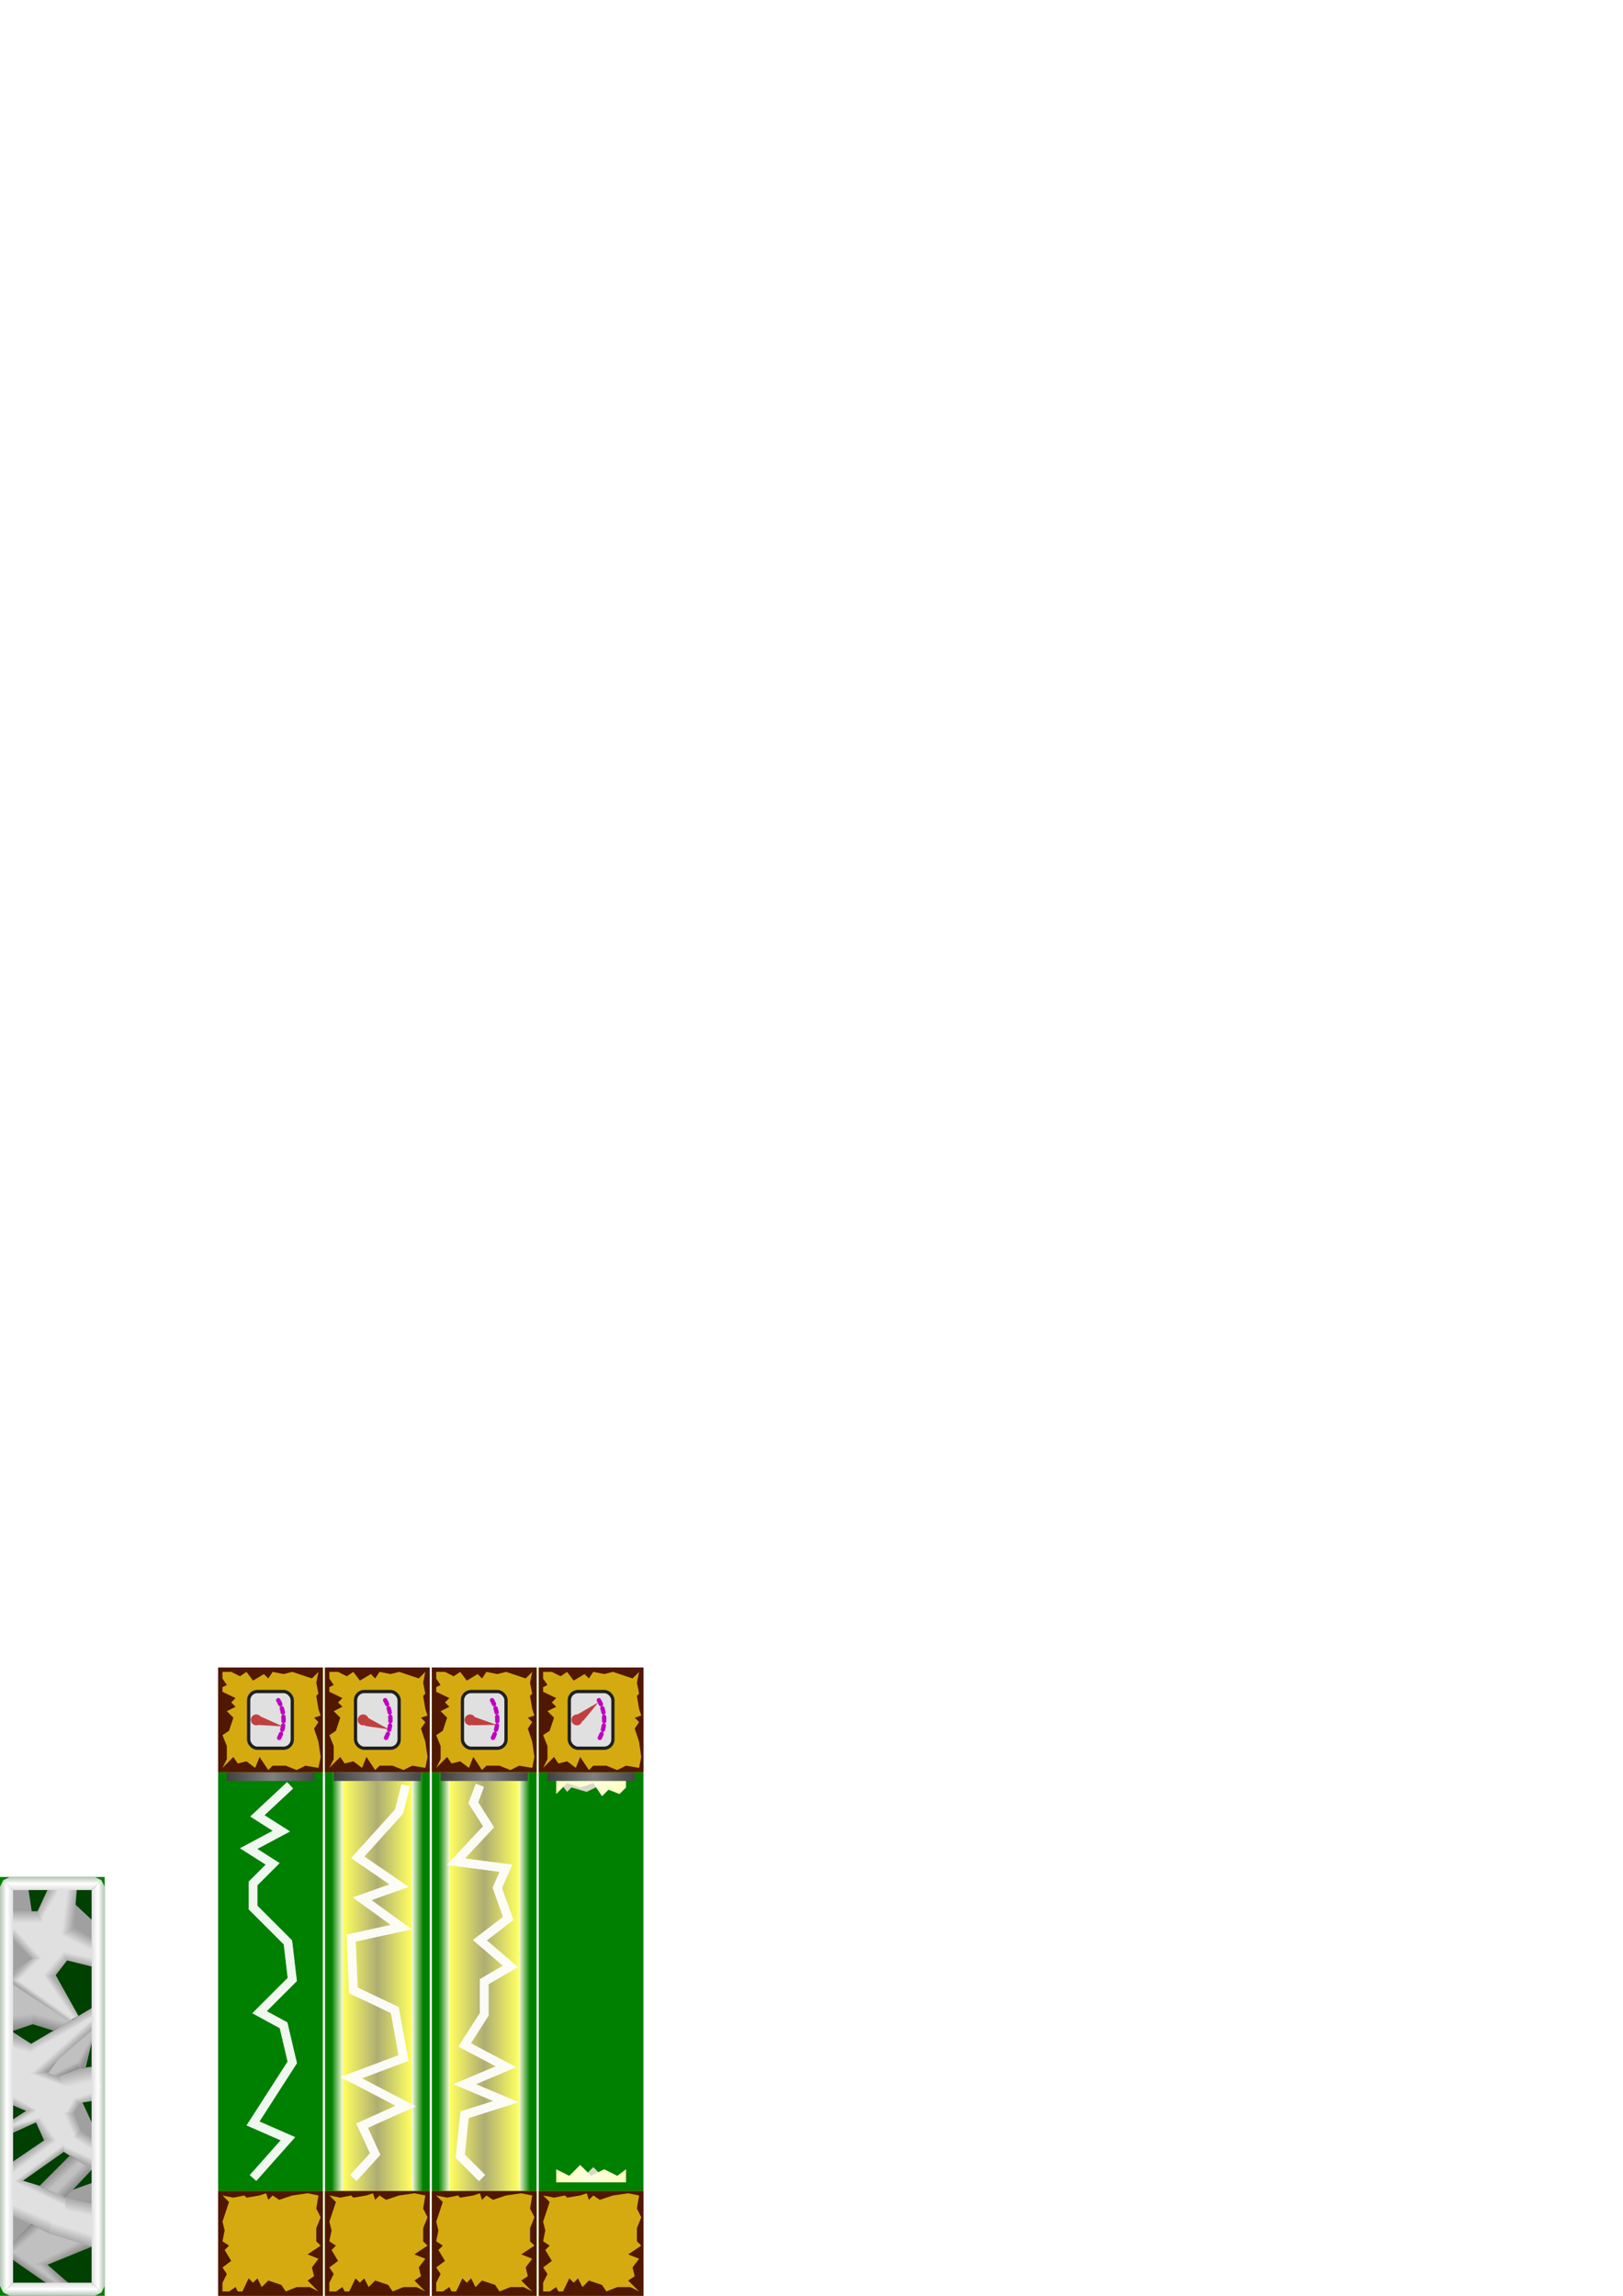 <?xml version="1.0" encoding="UTF-8" standalone="no"?>
<!-- Created with Inkscape (http://www.inkscape.org/) -->

<svg
   xmlns:dc="http://purl.org/dc/elements/1.1/"
   xmlns:cc="http://creativecommons.org/ns#"
   xmlns:rdf="http://www.w3.org/1999/02/22-rdf-syntax-ns#"
   xmlns:svg="http://www.w3.org/2000/svg"
   xmlns="http://www.w3.org/2000/svg"
   xmlns:xlink="http://www.w3.org/1999/xlink"
   xmlns:sodipodi="http://sodipodi.sourceforge.net/DTD/sodipodi-0.dtd"
   xmlns:inkscape="http://www.inkscape.org/namespaces/inkscape"
   width="210mm"
   height="297mm"
   viewBox="0 0 744.094 1052.362"
   id="svg2"
   version="1.1"
   inkscape:version="0.92.3 (unknown)"
   sodipodi:docname="Gate.svg"
   inkscape:export-filename="/home/andre/Dropbox/Programacao/C++/Pikmin_fangame_engine/Game_data/Graphics/Electric_gate.png"
   inkscape:export-xdpi="90"
   inkscape:export-ydpi="90">
  <title
     id="title1000">Gate spritesheets</title>
  <defs
     id="defs4">
    <linearGradient
       inkscape:collect="always"
       id="broken-lamp-9">
      <stop
         style="stop-color:#ffffc0;stop-opacity:1"
         offset="0"
         id="stop4795" />
      <stop
         style="stop-color:#ffffe0;stop-opacity:1"
         offset="1"
         id="stop4797" />
    </linearGradient>
    <linearGradient
       id="border"
       inkscape:collect="always">
      <stop
         id="stop4231"
         offset="0"
         style="stop-color:#d0d0d0;stop-opacity:0.878" />
      <stop
         style="stop-color:#ffffff;stop-opacity:1"
         offset="0.5"
         id="stop4233" />
      <stop
         id="stop4235"
         offset="1"
         style="stop-color:#e0e0e0;stop-opacity:1" />
    </linearGradient>
    <linearGradient
       inkscape:collect="always"
       id="round-shade">
      <stop
         style="stop-color:#000000;stop-opacity:0.251"
         offset="0"
         id="stop4175" />
      <stop
         style="stop-color:#000000;stop-opacity:0"
         offset="1"
         id="stop4177" />
    </linearGradient>
    <linearGradient
       inkscape:collect="always"
       xlink:href="#border"
       id="linearGradient4157"
       x1="70.124"
       y1="978.385"
       x2="70.124"
       y2="985.885"
       gradientUnits="userSpaceOnUse"
       gradientTransform="matrix(0,2.4,-0.8,0,830.709,761.665)" />
    <linearGradient
       inkscape:collect="always"
       xlink:href="#border"
       id="linearGradient4157-9"
       x1="56.124"
       y1="978.385"
       x2="56.124"
       y2="985.885"
       gradientUnits="userSpaceOnUse"
       gradientTransform="matrix(-2.4,0,0,-0.8,146.697,1835.072)" />
    <linearGradient
       inkscape:collect="always"
       xlink:href="#border"
       id="linearGradient4157-1"
       x1="71.124"
       y1="978.385"
       x2="71.124"
       y2="985.885"
       gradientUnits="userSpaceOnUse"
       gradientTransform="matrix(0,-2.4,0.8,0,-782.709,1151.059)" />
    <linearGradient
       inkscape:collect="always"
       xlink:href="#border"
       id="linearGradient4157-9-7"
       x1="51.124"
       y1="978.385"
       x2="51.124"
       y2="985.885"
       gradientUnits="userSpaceOnUse"
       gradientTransform="matrix(2.4,0,0,0.8,-98.697,77.653)" />
    <linearGradient
       inkscape:collect="always"
       xlink:href="#round-shade"
       id="linearGradient4179"
       x1="48.656"
       y1="974.331"
       x2="48.279"
       y2="977.393"
       gradientUnits="userSpaceOnUse"
       gradientTransform="matrix(0,1.5,-1.5,0,1496.043,800.362)" />
    <linearGradient
       inkscape:collect="always"
       xlink:href="#round-shade"
       id="linearGradient4189"
       x1="57.5"
       y1="971.862"
       x2="60.5"
       y2="973.362"
       gradientUnits="userSpaceOnUse"
       gradientTransform="matrix(0,1.5,-1.5,0,1496.043,800.362)" />
    <linearGradient
       inkscape:collect="always"
       xlink:href="#round-shade"
       id="linearGradient4199"
       x1="66.155"
       y1="974.274"
       x2="63.719"
       y2="973.723"
       gradientUnits="userSpaceOnUse"
       gradientTransform="matrix(0,1.5,-1.5,0,1496.043,800.362)" />
    <linearGradient
       inkscape:collect="always"
       xlink:href="#round-shade"
       id="linearGradient4217"
       x1="68"
       y1="978.862"
       x2="66.242"
       y2="980.939"
       gradientUnits="userSpaceOnUse"
       gradientTransform="matrix(0,1.5,-1.5,0,1496.043,800.362)" />
    <linearGradient
       inkscape:collect="always"
       xlink:href="#round-shade"
       id="linearGradient4227"
       x1="77"
       y1="976.362"
       x2="78.377"
       y2="978.319"
       gradientUnits="userSpaceOnUse"
       gradientTransform="matrix(0,1.5,-1.5,0,1496.043,800.362)" />
    <linearGradient
       inkscape:collect="always"
       xlink:href="#round-shade"
       id="linearGradient4245"
       x1="47"
       y1="984.362"
       x2="48.5"
       y2="981.862"
       gradientUnits="userSpaceOnUse"
       gradientTransform="matrix(0,1.5,-1.5,0,1496.043,800.362)" />
    <linearGradient
       inkscape:collect="always"
       xlink:href="#round-shade"
       id="linearGradient4255"
       x1="50.5"
       y1="989.362"
       x2="54"
       y2="989.362"
       gradientUnits="userSpaceOnUse"
       gradientTransform="matrix(0,1.5,-1.5,0,1496.043,800.362)" />
    <linearGradient
       inkscape:collect="always"
       xlink:href="#round-shade"
       id="linearGradient4266"
       x1="61.5"
       y1="990.862"
       x2="59.895"
       y2="989.093"
       gradientUnits="userSpaceOnUse"
       gradientTransform="matrix(0,1.5,-1.5,0,1496.043,800.362)" />
    <linearGradient
       inkscape:collect="always"
       xlink:href="#round-shade"
       id="linearGradient4276"
       x1="67"
       y1="990.362"
       x2="68.677"
       y2="988.693"
       gradientUnits="userSpaceOnUse"
       gradientTransform="matrix(0,1.5,-1.5,0,1496.043,800.362)" />
    <linearGradient
       inkscape:collect="always"
       xlink:href="#round-shade"
       id="linearGradient4286"
       x1="79"
       y1="983.862"
       x2="77.789"
       y2="983.004"
       gradientUnits="userSpaceOnUse"
       gradientTransform="matrix(0,1.5,-1.5,0,1496.043,800.362)" />
    <linearGradient
       inkscape:collect="always"
       xlink:href="#round-shade"
       id="linearGradient4296"
       x1="92.5"
       y1="975.862"
       x2="90.751"
       y2="977.434"
       gradientUnits="userSpaceOnUse"
       gradientTransform="matrix(0,1.5,-1.5,0,1496.043,800.362)" />
    <linearGradient
       inkscape:collect="always"
       xlink:href="#round-shade"
       id="linearGradient4308"
       x1="99"
       y1="974.362"
       x2="103.442"
       y2="973.413"
       gradientUnits="userSpaceOnUse"
       gradientTransform="matrix(0,1.5,-1.5,0,1496.043,800.362)" />
    <linearGradient
       inkscape:collect="always"
       xlink:href="#round-shade"
       id="linearGradient4316"
       x1="100.5"
       y1="981.362"
       x2="102.38"
       y2="982.06"
       gradientUnits="userSpaceOnUse"
       gradientTransform="matrix(0,1.5,-1.5,0,1496.043,800.362)" />
    <linearGradient
       inkscape:collect="always"
       xlink:href="#round-shade"
       id="linearGradient4334"
       x1="84.5"
       y1="977.362"
       x2="86.935"
       y2="976.005"
       gradientUnits="userSpaceOnUse"
       gradientTransform="matrix(0,1.5,-1.5,0,1496.043,800.362)" />
    <linearGradient
       inkscape:collect="always"
       xlink:href="#round-shade"
       id="linearGradient4344"
       x1="89.5"
       y1="990.362"
       x2="92.878"
       y2="991.28"
       gradientUnits="userSpaceOnUse"
       gradientTransform="matrix(0,1.5,-1.5,0,1496.043,800.362)" />
    <linearGradient
       inkscape:collect="always"
       xlink:href="#round-shade"
       id="linearGradient4354"
       x1="110.5"
       y1="991.362"
       x2="108.641"
       y2="990.376"
       gradientUnits="userSpaceOnUse"
       gradientTransform="matrix(0,1.5,-1.5,0,1496.043,800.362)" />
    <linearGradient
       inkscape:collect="always"
       xlink:href="#round-shade"
       id="linearGradient4364"
       x1="112.5"
       y1="990.862"
       x2="113.936"
       y2="989.951"
       gradientUnits="userSpaceOnUse"
       gradientTransform="matrix(0,1.5,-1.5,0,1496.043,800.362)" />
    <linearGradient
       inkscape:collect="always"
       xlink:href="#round-shade"
       id="linearGradient4374"
       x1="116"
       y1="988.862"
       x2="114.665"
       y2="989.255"
       gradientUnits="userSpaceOnUse"
       gradientTransform="matrix(0,1.5,-1.5,0,1496.043,800.362)" />
    <linearGradient
       inkscape:collect="always"
       xlink:href="#round-shade"
       id="linearGradient4384"
       x1="118"
       y1="984.862"
       x2="116.603"
       y2="982.834"
       gradientUnits="userSpaceOnUse"
       gradientTransform="matrix(0,1.5,-1.5,0,1496.043,800.362)" />
    <linearGradient
       inkscape:collect="always"
       xlink:href="#round-shade"
       id="linearGradient4394"
       x1="124"
       y1="988.862"
       x2="126.078"
       y2="987.342"
       gradientUnits="userSpaceOnUse"
       gradientTransform="matrix(0,1.5,-1.5,0,1496.043,800.362)" />
    <linearGradient
       inkscape:collect="always"
       xlink:href="#round-shade"
       id="linearGradient4404"
       x1="109"
       y1="971.362"
       x2="106.843"
       y2="972.101"
       gradientUnits="userSpaceOnUse"
       gradientTransform="matrix(0,1.5,-1.5,0,1496.043,800.362)" />
    <linearGradient
       inkscape:collect="always"
       xlink:href="#round-shade"
       id="linearGradient4414"
       x1="110.5"
       y1="973.862"
       x2="109.422"
       y2="975.739"
       gradientUnits="userSpaceOnUse"
       gradientTransform="matrix(0,1.5,-1.5,0,1496.043,800.362)" />
    <linearGradient
       inkscape:collect="always"
       xlink:href="#round-shade"
       id="linearGradient4424"
       x1="114.5"
       y1="973.862"
       x2="115.64"
       y2="976.38"
       gradientUnits="userSpaceOnUse"
       gradientTransform="matrix(0,1.5,-1.5,0,1496.043,800.362)" />
    <linearGradient
       inkscape:collect="always"
       xlink:href="#round-shade"
       id="linearGradient4434"
       x1="119"
       y1="970.862"
       x2="121.5"
       y2="972.362"
       gradientUnits="userSpaceOnUse"
       gradientTransform="matrix(0,1.5,-1.5,0,1496.043,800.362)" />
    <linearGradient
       inkscape:collect="always"
       xlink:href="#round-shade"
       id="linearGradient4444"
       x1="126.5"
       y1="973.862"
       x2="124.294"
       y2="972.862"
       gradientUnits="userSpaceOnUse"
       gradientTransform="matrix(0,1.5,-1.5,0,1496.043,800.362)" />
    <linearGradient
       inkscape:collect="always"
       xlink:href="#round-shade"
       id="linearGradient4454"
       x1="128.5"
       y1="984.362"
       x2="127.219"
       y2="985.318"
       gradientUnits="userSpaceOnUse"
       gradientTransform="matrix(0,1.5,-1.5,0,1496.043,800.362)" />
    <linearGradient
       inkscape:collect="always"
       xlink:href="#round-shade"
       id="linearGradient4464"
       x1="135.5"
       y1="982.362"
       x2="137.782"
       y2="983.42"
       gradientUnits="userSpaceOnUse"
       gradientTransform="matrix(0,1.5,-1.5,0,1496.043,800.362)" />
    <linearGradient
       inkscape:collect="always"
       xlink:href="#round-shade"
       id="linearGradient4474"
       x1="139"
       y1="972.362"
       x2="142.774"
       y2="973.112"
       gradientUnits="userSpaceOnUse"
       gradientTransform="matrix(0,1.5,-1.5,0,1496.043,800.362)" />
    <linearGradient
       inkscape:collect="always"
       xlink:href="#round-shade"
       id="linearGradient4484"
       x1="151.5"
       y1="974.862"
       x2="147.932"
       y2="973.769"
       gradientUnits="userSpaceOnUse"
       gradientTransform="matrix(0,1.5,-1.5,0,1496.043,800.362)" />
    <linearGradient
       inkscape:collect="always"
       xlink:href="#round-shade"
       id="linearGradient4494"
       x1="147"
       y1="986.362"
       x2="143.758"
       y2="984.979"
       gradientUnits="userSpaceOnUse"
       gradientTransform="matrix(0,1.5,-1.5,0,1496.043,800.362)" />
    <linearGradient
       inkscape:collect="always"
       xlink:href="#round-shade"
       id="linearGradient4504"
       x1="86"
       y1="990.362"
       x2="82.139"
       y2="990.716"
       gradientUnits="userSpaceOnUse"
       gradientTransform="matrix(0,1.5,-1.5,0,1496.043,800.362)" />
    <linearGradient
       inkscape:collect="always"
       xlink:href="#round-shade"
       id="linearGradient4514"
       x1="86"
       y1="983.362"
       x2="82.927"
       y2="982.526"
       gradientUnits="userSpaceOnUse"
       gradientTransform="matrix(0,1.5,-1.5,0,1496.043,800.362)" />
    <linearGradient
       inkscape:collect="always"
       xlink:href="#round-shade"
       id="linearGradient4532"
       x1="94.5"
       y1="970.362"
       x2="93.562"
       y2="972.071"
       gradientUnits="userSpaceOnUse"
       gradientTransform="matrix(0,1.5,-1.5,0,1496.043,800.362)" />
    <linearGradient
       inkscape:collect="always"
       xlink:href="#round-shade"
       id="linearGradient4542"
       x1="99.5"
       y1="975.862"
       x2="97.943"
       y2="976.663"
       gradientUnits="userSpaceOnUse"
       gradientTransform="matrix(0,1.5,-1.5,0,1496.043,800.362)" />
    <linearGradient
       inkscape:collect="always"
       xlink:href="#round-shade"
       id="linearGradient4552"
       x1="133.5"
       y1="973.362"
       x2="131.426"
       y2="975.444"
       gradientUnits="userSpaceOnUse"
       gradientTransform="matrix(0,1.5,-1.5,0,1496.043,800.362)" />
    <linearGradient
       inkscape:collect="always"
       xlink:href="#round-shade"
       id="linearGradient4562"
       x1="129.5"
       y1="980.362"
       x2="131.874"
       y2="978.189"
       gradientUnits="userSpaceOnUse"
       gradientTransform="matrix(0,1.5,-1.5,0,1496.043,800.362)" />
    <linearGradient
       inkscape:collect="always"
       xlink:href="#round-shade"
       id="linearGradient4572"
       x1="155"
       y1="974.362"
       x2="152.625"
       y2="975.564"
       gradientUnits="userSpaceOnUse"
       gradientTransform="matrix(0,1.5,-1.5,0,1496.043,800.362)" />
    <linearGradient
       inkscape:collect="always"
       xlink:href="#round-shade"
       id="linearGradient4582"
       x1="161"
       y1="979.862"
       x2="162.594"
       y2="981.51"
       gradientUnits="userSpaceOnUse"
       gradientTransform="matrix(0,1.5,-1.5,0,1496.043,800.362)" />
    <linearGradient
       inkscape:collect="always"
       xlink:href="#round-shade"
       id="linearGradient4592"
       x1="160.5"
       y1="988.362"
       x2="158.781"
       y2="987.143"
       gradientUnits="userSpaceOnUse"
       gradientTransform="matrix(0,1.5,-1.5,0,1496.043,800.362)" />
    <linearGradient
       inkscape:collect="always"
       xlink:href="#round-shade"
       id="linearGradient4602"
       x1="149"
       y1="990.862"
       x2="151.103"
       y2="989.058"
       gradientUnits="userSpaceOnUse"
       gradientTransform="matrix(0,1.5,-1.5,0,1496.043,800.362)" />
    <linearGradient
       inkscape:collect="always"
       id="electric-gate-ring-1">
      <stop
         style="stop-color:#404040;stop-opacity:1;"
         offset="0"
         id="stop4337" />
      <stop
         style="stop-color:#808080;stop-opacity:1"
         offset="1"
         id="stop4339" />
    </linearGradient>
    <linearGradient
       inkscape:collect="always"
       id="flourescent-lamp">
      <stop
         style="stop-color:#ffffe0;stop-opacity:0"
         offset="0"
         id="stop4314" />
      <stop
         id="stop4666"
         offset="0.25"
         style="stop-color:#ffffe0;stop-opacity:1" />
      <stop
         id="stop4662"
         offset="0.25"
         style="stop-color:#ffff60;stop-opacity:1" />
      <stop
         style="stop-color:#aead73;stop-opacity:1"
         offset="1"
         id="stop4316" />
    </linearGradient>
    <linearGradient
       inkscape:collect="always"
       xlink:href="#electric-gate-ring-1"
       id="linearGradient4694"
       gradientUnits="userSpaceOnUse"
       gradientTransform="translate(-1.8e-7,-188)"
       spreadMethod="reflect"
       x1="104"
       y1="1002.362"
       x2="125"
       y2="1002.362" />
    <linearGradient
       inkscape:collect="always"
       xlink:href="#flourescent-lamp"
       id="linearGradient4702"
       gradientUnits="userSpaceOnUse"
       gradientTransform="matrix(1.05,0,0,2.25,-6.2,-1243.451)"
       spreadMethod="reflect"
       x1="104"
       y1="914.584"
       x2="124"
       y2="914.584" />
    <linearGradient
       inkscape:collect="always"
       xlink:href="#broken-lamp-9"
       id="linearGradient4799"
       x1="255"
       y1="998.362"
       x2="271"
       y2="998.362"
       gradientUnits="userSpaceOnUse"
       spreadMethod="reflect" />
    <linearGradient
       inkscape:collect="always"
       xlink:href="#broken-lamp-9"
       id="linearGradient4811"
       x1="255"
       y1="819.362"
       x2="271"
       y2="819.362"
       gradientUnits="userSpaceOnUse"
       spreadMethod="reflect" />
    <filter
       inkscape:collect="always"
       style="color-interpolation-filters:sRGB"
       id="filter4830"
       x="-0.48"
       width="1.96"
       y="-0.053"
       height="1.107">
      <feGaussianBlur
         inkscape:collect="always"
         stdDeviation="4"
         id="feGaussianBlur4832" />
    </filter>
    <filter
       inkscape:collect="always"
       style="color-interpolation-filters:sRGB"
       id="filter4834"
       x="-0.394"
       width="1.787"
       y="-0.055"
       height="1.109">
      <feGaussianBlur
         inkscape:collect="always"
         stdDeviation="4.1"
         id="feGaussianBlur4836" />
    </filter>
    <filter
       inkscape:collect="always"
       style="color-interpolation-filters:sRGB"
       id="filter4838"
       x="-0.394"
       width="1.787"
       y="-0.055"
       height="1.109">
      <feGaussianBlur
         inkscape:collect="always"
         stdDeviation="4.1"
         id="feGaussianBlur4840" />
    </filter>
  </defs>
  <sodipodi:namedview
     id="base"
     pagecolor="#ffffff"
     bordercolor="#666666"
     borderopacity="1.0"
     inkscape:pageopacity="0.0"
     inkscape:pageshadow="2"
     inkscape:zoom="2.8417881"
     inkscape:cx="157.33333"
     inkscape:cy="153.60046"
     inkscape:document-units="px"
     inkscape:current-layer="layer1"
     showgrid="true"
     inkscape:snap-bbox="true"
     inkscape:snap-bbox-midpoints="false"
     inkscape:snap-bbox-edge-midpoints="false"
     inkscape:bbox-nodes="false"
     inkscape:bbox-paths="true"
     inkscape:object-paths="true"
     inkscape:snap-intersection-paths="true"
     inkscape:object-nodes="true"
     inkscape:snap-smooth-nodes="true"
     inkscape:snap-midpoints="true"
     inkscape:snap-nodes="true"
     inkscape:window-width="1872"
     inkscape:window-height="1055"
     inkscape:window-x="48"
     inkscape:window-y="0"
     inkscape:window-maximized="1">
    <inkscape:grid
       type="xygrid"
       id="grid4147" />
  </sodipodi:namedview>
  <g
     inkscape:groupmode="layer"
     id="layer2"
     inkscape:label="Grid"
     style="display:inline">
    <rect
       style="opacity:1;fill:#008000;fill-opacity:1;stroke:none;stroke-width:1.5;stroke-linecap:round;stroke-miterlimit:4;stroke-dasharray:none;stroke-opacity:1"
       id="rect4253"
       width="48"
       height="192"
       x="0"
       y="860.362" />
    <rect
       style="display:inline;opacity:1;fill:#008000;fill-opacity:1;stroke:none;stroke-width:1.5;stroke-linecap:round;stroke-miterlimit:4;stroke-dasharray:none;stroke-opacity:1"
       id="rect4253-3"
       width="48"
       height="288"
       x="100"
       y="764.362"
       inkscape:export-filename="/home/andre/Dropbox/Programacao/C++/Pikmin_fangame_engine/Game_data/Graphics/Electric_gate.png"
       inkscape:export-xdpi="90"
       inkscape:export-ydpi="90" />
    <rect
       style="display:inline;opacity:1;fill:#008000;fill-opacity:1;stroke:none;stroke-width:1.5;stroke-linecap:round;stroke-miterlimit:4;stroke-dasharray:none;stroke-opacity:1"
       id="rect4253-3-2"
       width="48"
       height="288"
       x="149"
       y="764.362"
       inkscape:export-filename="/home/andre/Dropbox/Programacao/C++/Pikmin_fangame_engine/Game_data/Graphics/Electric_gate.png"
       inkscape:export-xdpi="90"
       inkscape:export-ydpi="90" />
    <rect
       style="display:inline;opacity:1;fill:#008000;fill-opacity:1;stroke:none;stroke-width:1.5;stroke-linecap:round;stroke-miterlimit:4;stroke-dasharray:none;stroke-opacity:1"
       id="rect4253-3-6"
       width="48"
       height="288"
       x="198"
       y="764.362"
       inkscape:export-filename="/home/andre/Dropbox/Programacao/C++/Pikmin_fangame_engine/Game_data/Graphics/Electric_gate.png"
       inkscape:export-xdpi="90"
       inkscape:export-ydpi="90" />
    <rect
       style="display:inline;opacity:1;fill:#008000;fill-opacity:1;stroke:none;stroke-width:1.5;stroke-linecap:round;stroke-miterlimit:4;stroke-dasharray:none;stroke-opacity:1"
       id="rect4253-3-6-7"
       width="48"
       height="288"
       x="247"
       y="764.362"
       inkscape:export-filename="/home/andre/Dropbox/Programacao/C++/Pikmin_fangame_engine/Game_data/Graphics/Electric_gate.png"
       inkscape:export-xdpi="90"
       inkscape:export-ydpi="90" />
  </g>
  <g
     inkscape:label="Sprites"
     inkscape:groupmode="layer"
     id="layer1"
     style="display:inline">
    <rect
       style="color:#000000;clip-rule:nonzero;display:inline;overflow:visible;visibility:visible;opacity:1;isolation:auto;mix-blend-mode:normal;color-interpolation:sRGB;color-interpolation-filters:linearRGB;solid-color:#000000;solid-opacity:1;vector-effect:none;fill:#000000;fill-opacity:0.502;fill-rule:evenodd;stroke:none;stroke-width:0.937px;stroke-linecap:butt;stroke-linejoin:miter;stroke-miterlimit:4;stroke-dasharray:none;stroke-dashoffset:0;stroke-opacity:1;color-rendering:auto;image-rendering:auto;shape-rendering:auto;text-rendering:auto;enable-background:accumulate"
       id="rect4691"
       width="39.375"
       height="183.75"
       x="3.75"
       y="864.862"
       inkscape:export-filename="/home/andre/Programming/C++/Pikmin_fangame_engine/Game_data/Graphics/White_gate.png"
       inkscape:export-xdpi="90"
       inkscape:export-ydpi="90" />
    <path
       style="display:inline;fill:#d8d8c6;fill-opacity:1;fill-rule:evenodd;stroke:none;stroke-width:1px;stroke-linecap:butt;stroke-linejoin:miter;stroke-opacity:1"
       d="m 260,821.362 -3,-4 20,0 -8,4 -7,-2 z"
       id="path4801-2"
       inkscape:connector-curvature="0"
       sodipodi:nodetypes="cccccc"
       inkscape:export-filename="/home/andre/Dropbox/Programacao/C++/Pikmin_fangame_engine/Game_data/Graphics/Electric_gate.png"
       inkscape:export-xdpi="90"
       inkscape:export-ydpi="90" />
    <path
       style="fill:#d8d8c6;fill-opacity:1;fill-rule:evenodd;stroke:none;stroke-width:1px;stroke-linecap:butt;stroke-linejoin:miter;stroke-opacity:1"
       d="m 272,993.362 4,4 -8,0 z"
       id="path4801"
       inkscape:connector-curvature="0"
       sodipodi:nodetypes="cccc"
       inkscape:export-filename="/home/andre/Dropbox/Programacao/C++/Pikmin_fangame_engine/Game_data/Graphics/Electric_gate.png"
       inkscape:export-xdpi="90"
       inkscape:export-ydpi="90" />
    <use
       x="0"
       y="0"
       xlink:href="#rect4302"
       id="use4686"
       transform="translate(49,2.2107222e-5)"
       width="100%"
       height="100%"
       inkscape:export-filename="/home/andre/Dropbox/Programacao/C++/Pikmin_fangame_engine/Game_data/Graphics/Electric_gate.png"
       inkscape:export-xdpi="90"
       inkscape:export-ydpi="90" />
    <use
       x="0"
       y="0"
       xlink:href="#path4740"
       id="use4742"
       style="filter:url(#filter4834)"
       inkscape:export-filename="/home/andre/Dropbox/Programacao/C++/Pikmin_fangame_engine/Game_data/Graphics/Electric_gate.png"
       inkscape:export-xdpi="90"
       inkscape:export-ydpi="90" />
    <path
       style="fill:#a0a0a0;fill-opacity:1;fill-rule:evenodd;stroke:none;stroke-width:1px;stroke-linecap:butt;stroke-linejoin:miter;stroke-opacity:1"
       d="m 4.5,1014.112 39.75,-14.25 0,11.25 -40.5,19.5 z"
       id="path4618"
       inkscape:connector-curvature="0"
       inkscape:export-xdpi="90"
       inkscape:export-ydpi="90"
       inkscape:export-filename="/home/andre/Programming/C++/Pikmin_fangame_engine/Game_data/Graphics/White_gate.png" />
    <path
       style="fill:#a0a0a0;fill-opacity:1;fill-rule:evenodd;stroke:none;stroke-width:1px;stroke-linecap:butt;stroke-linejoin:miter;stroke-opacity:1"
       d="m 27,940.612 15.75,33.75 0,9.75 -9,-3.75 -16.5,-33.75 z"
       id="path4616"
       inkscape:connector-curvature="0"
       inkscape:export-xdpi="90"
       inkscape:export-ydpi="90"
       inkscape:export-filename="/home/andre/Programming/C++/Pikmin_fangame_engine/Game_data/Graphics/White_gate.png" />
    <path
       style="fill:#a0a0a0;fill-opacity:1;fill-rule:evenodd;stroke:none;stroke-width:1px;stroke-linecap:butt;stroke-linejoin:miter;stroke-opacity:1"
       d="m 12.75,864.112 2.25,15 3.75,30 -15,7.5 0,-52.5 z"
       id="path4614"
       inkscape:connector-curvature="0"
       sodipodi:nodetypes="cccccc"
       inkscape:export-xdpi="90"
       inkscape:export-ydpi="90"
       inkscape:export-filename="/home/andre/Programming/C++/Pikmin_fangame_engine/Game_data/Graphics/White_gate.png" />
    <path
       style="fill:#a0a0a0;fill-opacity:1;fill-rule:evenodd;stroke:none;stroke-width:1px;stroke-linecap:butt;stroke-linejoin:miter;stroke-opacity:1"
       d="m 32.25,870.862 11.25,10.5 -0.75,11.25 -12,-3.75 z"
       id="path4604"
       inkscape:connector-curvature="0"
       inkscape:export-xdpi="90"
       inkscape:export-ydpi="90"
       inkscape:export-filename="/home/andre/Programming/C++/Pikmin_fangame_engine/Game_data/Graphics/White_gate.png" />
    <path
       style="fill:#c0c0c0;fill-opacity:1;fill-rule:evenodd;stroke:none;stroke-width:1px;stroke-linecap:butt;stroke-linejoin:miter;stroke-opacity:1"
       d="m 3.75,931.612 11.25,-3.75 9.75,3 9,-3 -2.25,-5.25 -28.5,-15 z"
       id="path4307"
       inkscape:connector-curvature="0"
       sodipodi:nodetypes="ccccccc"
       inkscape:export-xdpi="90"
       inkscape:export-ydpi="90"
       inkscape:export-filename="/home/andre/Programming/C++/Pikmin_fangame_engine/Game_data/Graphics/White_gate.png" />
    <path
       style="fill:#c0c0c0;fill-opacity:1;fill-rule:evenodd;stroke:none;stroke-width:1px;stroke-linecap:butt;stroke-linejoin:miter;stroke-opacity:1"
       d="m 21.75,951.112 6.75,-9.75 11.25,-12 3.75,0.75 -5.25,21.75 -11.25,4.5 z"
       id="path4305"
       inkscape:connector-curvature="0"
       sodipodi:nodetypes="ccccccc"
       inkscape:export-xdpi="90"
       inkscape:export-ydpi="90"
       inkscape:export-filename="/home/andre/Programming/C++/Pikmin_fangame_engine/Game_data/Graphics/White_gate.png" />
    <path
       style="fill:#c0c0c0;fill-opacity:1;fill-rule:evenodd;stroke:none;stroke-width:1px;stroke-linecap:butt;stroke-linejoin:miter;stroke-opacity:1"
       d="m 17.25,1002.862 15,-15 10.5,6 -0.75,0.75 -12,12.75 z"
       id="path4303"
       inkscape:connector-curvature="0"
       sodipodi:nodetypes="cccccc"
       inkscape:export-xdpi="90"
       inkscape:export-ydpi="90"
       inkscape:export-filename="/home/andre/Programming/C++/Pikmin_fangame_engine/Game_data/Graphics/White_gate.png" />
    <path
       style="fill:#c0c0c0;fill-opacity:1;fill-rule:evenodd;stroke:none;stroke-width:1px;stroke-linecap:butt;stroke-linejoin:miter;stroke-opacity:1"
       d="m 4.5,1029.112 9.75,-9.75 15.75,2.25 13.5,7.5 -1.5,0.75 -20.25,8.25 11.25,9.75 -10.5,2.25 -1.5,-3.75 -17.25,-12 z"
       id="path4301"
       inkscape:connector-curvature="0"
       sodipodi:nodetypes="ccccccccccc"
       inkscape:export-xdpi="90"
       inkscape:export-ydpi="90"
       inkscape:export-filename="/home/andre/Programming/C++/Pikmin_fangame_engine/Game_data/Graphics/White_gate.png" />
    <path
       style="fill:#e0e0e0;fill-opacity:1;fill-rule:evenodd;stroke:none;stroke-width:1px;stroke-linecap:butt;stroke-linejoin:miter;stroke-opacity:1"
       d="m 3.75,930.112 10.5,6.75 29.25,-17.25 2.25,9 -3.75,2.25 -21.75,18.75 6.75,2.25 9.75,-3.75 5.25,-0.75 4.5,9 -4.5,6.75 -5.25,0.75 -3,4.5 3,8.25 5.25,3.75 2.25,12.75 -2.25,1.5 -12.75,-8.25 -18,12.75 -7.5,6 0,-12.75 16.5,-11.25 -3.75,-8.25 -13.5,6 0.75,-6 8.25,-5.25 -9,-3.75 z"
       id="path4289"
       inkscape:connector-curvature="0"
       sodipodi:nodetypes="cccccccccccccccccccccccccccc"
       inkscape:export-xdpi="90"
       inkscape:export-ydpi="90"
       inkscape:export-filename="/home/andre/Programming/C++/Pikmin_fangame_engine/Game_data/Graphics/White_gate.png" />
    <path
       style="fill:url(#linearGradient4344);fill-opacity:1;fill-rule:evenodd;stroke:none;stroke-width:1px;stroke-linecap:butt;stroke-linejoin:miter;stroke-opacity:1"
       d="m 14.25,936.862 0,5.25 -9,-4.5 0.75,-6 z"
       id="path4336"
       inkscape:connector-curvature="0"
       inkscape:export-xdpi="90"
       inkscape:export-ydpi="90"
       inkscape:export-filename="/home/andre/Programming/C++/Pikmin_fangame_engine/Game_data/Graphics/White_gate.png" />
    <path
       style="fill:#e0e0e0;fill-opacity:1;fill-rule:evenodd;stroke:none;stroke-width:1px;stroke-linecap:butt;stroke-linejoin:miter;stroke-opacity:1"
       d="m 42,888.862 -8.25,-5.25 1.5,-18 -6.75,-2.25 -6.75,3 -4.5,9.75 -12.75,0 -0.75,10.5 11.25,11.25 -9,6 0,6 25.5,16.5 4.5,-2.25 -10.5,-18.75 5.25,-6.75 12,3 3,-6 z"
       id="path4287"
       inkscape:connector-curvature="0"
       sodipodi:nodetypes="cccccccccccccccccc"
       inkscape:export-xdpi="90"
       inkscape:export-ydpi="90"
       inkscape:export-filename="/home/andre/Programming/C++/Pikmin_fangame_engine/Game_data/Graphics/White_gate.png" />
    <path
       style="fill:#e0e0e0;fill-opacity:1;fill-rule:evenodd;stroke:none;stroke-width:1px;stroke-linecap:butt;stroke-linejoin:miter;stroke-opacity:1"
       d="m 3.75,997.612 15,4.5 11.25,5.25 15,3 0.75,18 -3.75,1.5 -19.5,-6 -16.5,-8.25 z"
       id="path4291"
       inkscape:connector-curvature="0"
       sodipodi:nodetypes="ccccccccc"
       inkscape:export-xdpi="90"
       inkscape:export-ydpi="90"
       inkscape:export-filename="/home/andre/Programming/C++/Pikmin_fangame_engine/Game_data/Graphics/White_gate.png" />
    <path
       style="fill:url(#linearGradient4157);fill-opacity:1;fill-rule:evenodd;stroke:none;stroke-width:1px;stroke-linecap:butt;stroke-linejoin:miter;stroke-opacity:1"
       d="m 46.5,861.862 -4.5,4.5 0,180 4.5,4.5 1.5,-3 0,-183 z"
       id="path4149"
       inkscape:connector-curvature="0"
       sodipodi:nodetypes="ccccccc"
       inkscape:export-xdpi="90"
       inkscape:export-ydpi="90"
       inkscape:export-filename="/home/andre/Programming/C++/Pikmin_fangame_engine/Game_data/Graphics/White_gate.png" />
    <path
       style="fill:url(#linearGradient4157-9);fill-opacity:1;fill-rule:evenodd;stroke:none;stroke-width:1px;stroke-linecap:butt;stroke-linejoin:miter;stroke-opacity:1"
       d="m 46.5,1050.862 -4.5,-4.5 -36,0 -4.5,4.5 3,1.5 39,0 z"
       id="path4149-6"
       inkscape:connector-curvature="0"
       sodipodi:nodetypes="ccccccc"
       inkscape:export-xdpi="90"
       inkscape:export-ydpi="90"
       inkscape:export-filename="/home/andre/Programming/C++/Pikmin_fangame_engine/Game_data/Graphics/White_gate.png" />
    <path
       style="fill:url(#linearGradient4354);fill-opacity:1;fill-rule:evenodd;stroke:none;stroke-width:1px;stroke-linecap:butt;stroke-linejoin:miter;stroke-opacity:1"
       d="m 12,967.612 4.5,0 -11.25,-8.25 0.75,6 z"
       id="path4346"
       inkscape:connector-curvature="0"
       inkscape:export-xdpi="90"
       inkscape:export-ydpi="90"
       inkscape:export-filename="/home/andre/Programming/C++/Pikmin_fangame_engine/Game_data/Graphics/White_gate.png" />
    <path
       style="fill:url(#linearGradient4157-1);fill-opacity:1;fill-rule:evenodd;stroke:none;stroke-width:1px;stroke-linecap:butt;stroke-linejoin:miter;stroke-opacity:1"
       d="m 1.5,1050.862 4.5,-4.5 0,-180 -4.5,-4.5 -1.5,3 0,183 z"
       id="path4149-5"
       inkscape:connector-curvature="0"
       sodipodi:nodetypes="ccccccc"
       inkscape:export-xdpi="90"
       inkscape:export-ydpi="90"
       inkscape:export-filename="/home/andre/Programming/C++/Pikmin_fangame_engine/Game_data/Graphics/White_gate.png" />
    <path
       style="fill:url(#linearGradient4179);fill-opacity:1;fill-rule:evenodd;stroke:none;stroke-width:1px;stroke-linecap:butt;stroke-linejoin:miter;stroke-opacity:1"
       d="m 35.25,866.362 -1.5,17.25 -5.25,3 2.25,-21 z"
       id="path4171"
       inkscape:connector-curvature="0"
       sodipodi:nodetypes="ccccc"
       inkscape:export-xdpi="90"
       inkscape:export-ydpi="90"
       inkscape:export-filename="/home/andre/Programming/C++/Pikmin_fangame_engine/Game_data/Graphics/White_gate.png" />
    <path
       style="fill:url(#linearGradient4157-9-7);fill-opacity:1;fill-rule:evenodd;stroke:none;stroke-width:1px;stroke-linecap:butt;stroke-linejoin:miter;stroke-opacity:1"
       d="m 1.5,861.862 4.5,4.5 36,0 4.5,-4.5 -3,-1.5 -39,0 z"
       id="path4149-6-6"
       inkscape:connector-curvature="0"
       sodipodi:nodetypes="ccccccc"
       inkscape:export-xdpi="90"
       inkscape:export-ydpi="90"
       inkscape:export-filename="/home/andre/Programming/C++/Pikmin_fangame_engine/Game_data/Graphics/White_gate.png" />
    <path
       style="fill:url(#linearGradient4189);fill-opacity:1;fill-rule:evenodd;stroke:none;stroke-width:1px;stroke-linecap:butt;stroke-linejoin:miter;stroke-opacity:1"
       d="m 28.5,886.612 13.5,8.25 0,-6 -8.25,-5.25 z"
       id="path4181"
       inkscape:connector-curvature="0"
       sodipodi:nodetypes="ccccc"
       inkscape:export-xdpi="90"
       inkscape:export-ydpi="90"
       inkscape:export-filename="/home/andre/Programming/C++/Pikmin_fangame_engine/Game_data/Graphics/White_gate.png" />
    <path
       style="fill:url(#linearGradient4199);fill-opacity:1;fill-rule:evenodd;stroke:none;stroke-width:1px;stroke-linecap:butt;stroke-linejoin:miter;stroke-opacity:1"
       d="m 42,901.612 -11.25,-3 -2.25,-4.5 13.5,3 z"
       id="path4191"
       inkscape:connector-curvature="0"
       sodipodi:nodetypes="ccccc"
       inkscape:export-xdpi="90"
       inkscape:export-ydpi="90"
       inkscape:export-filename="/home/andre/Programming/C++/Pikmin_fangame_engine/Game_data/Graphics/White_gate.png" />
    <path
       style="fill:url(#linearGradient4217);fill-opacity:1;fill-rule:evenodd;stroke:none;stroke-width:1px;stroke-linecap:butt;stroke-linejoin:miter;stroke-opacity:1"
       d="m 28.5,894.112 -8.25,11.25 5.25,0 5.25,-6.75 z"
       id="path4201"
       inkscape:connector-curvature="0"
       sodipodi:nodetypes="ccccc"
       inkscape:export-xdpi="90"
       inkscape:export-ydpi="90"
       inkscape:export-filename="/home/andre/Programming/C++/Pikmin_fangame_engine/Game_data/Graphics/White_gate.png" />
    <path
       style="fill:url(#linearGradient4227);fill-opacity:1;fill-rule:evenodd;stroke:none;stroke-width:1px;stroke-linecap:butt;stroke-linejoin:miter;stroke-opacity:1"
       d="m 20.25,905.362 13.5,19.5 2.25,-0.75 -10.5,-18.75 z"
       id="path4219"
       inkscape:connector-curvature="0"
       sodipodi:nodetypes="ccccc"
       inkscape:export-xdpi="90"
       inkscape:export-ydpi="90"
       inkscape:export-filename="/home/andre/Programming/C++/Pikmin_fangame_engine/Game_data/Graphics/White_gate.png" />
    <path
       style="fill:url(#linearGradient4245);fill-opacity:1;fill-rule:evenodd;stroke:none;stroke-width:1px;stroke-linecap:butt;stroke-linejoin:miter;stroke-opacity:1"
       d="m 21.75,866.362 4.5,0 -6,15.75 -3,-6 z"
       id="path4237"
       inkscape:connector-curvature="0"
       inkscape:export-xdpi="90"
       inkscape:export-ydpi="90"
       inkscape:export-filename="/home/andre/Programming/C++/Pikmin_fangame_engine/Game_data/Graphics/White_gate.png" />
    <path
       style="fill:url(#linearGradient4255);fill-opacity:1;fill-rule:evenodd;stroke:none;stroke-width:1px;stroke-linecap:butt;stroke-linejoin:miter;stroke-opacity:1"
       d="m 17.25,876.112 3,6 -14.25,-0.75 0,-5.25 z"
       id="path4247"
       inkscape:connector-curvature="0"
       sodipodi:nodetypes="ccccc"
       inkscape:export-xdpi="90"
       inkscape:export-ydpi="90"
       inkscape:export-filename="/home/andre/Programming/C++/Pikmin_fangame_engine/Game_data/Graphics/White_gate.png" />
    <path
       style="fill:url(#linearGradient4266);fill-opacity:1;fill-rule:evenodd;stroke:none;stroke-width:1px;stroke-linecap:butt;stroke-linejoin:miter;stroke-opacity:1"
       d="m 6,888.862 9,9 4.5,0 -13.5,-14.25 z"
       id="path4258"
       inkscape:connector-curvature="0"
       inkscape:export-xdpi="90"
       inkscape:export-ydpi="90"
       inkscape:export-filename="/home/andre/Programming/C++/Pikmin_fangame_engine/Game_data/Graphics/White_gate.png" />
    <path
       style="fill:url(#linearGradient4276);fill-opacity:1;fill-rule:evenodd;stroke:none;stroke-width:1px;stroke-linecap:butt;stroke-linejoin:miter;stroke-opacity:1"
       d="m 15,897.862 4.5,0 -9,9.75 -4.5,0 0,-3.75 z"
       id="path4268"
       inkscape:connector-curvature="0"
       sodipodi:nodetypes="cccccc"
       inkscape:export-xdpi="90"
       inkscape:export-ydpi="90"
       inkscape:export-filename="/home/andre/Programming/C++/Pikmin_fangame_engine/Game_data/Graphics/White_gate.png" />
    <path
       style="fill:url(#linearGradient4286);fill-opacity:1;fill-rule:evenodd;stroke:none;stroke-width:1px;stroke-linecap:butt;stroke-linejoin:miter;stroke-opacity:1"
       d="m 6,907.612 4.5,0 23.25,17.25 -2.25,1.5 -25.5,-16.5 z"
       id="path4278"
       inkscape:connector-curvature="0"
       sodipodi:nodetypes="cccccc"
       inkscape:export-xdpi="90"
       inkscape:export-ydpi="90"
       inkscape:export-filename="/home/andre/Programming/C++/Pikmin_fangame_engine/Game_data/Graphics/White_gate.png" />
    <path
       style="fill:url(#linearGradient4296);fill-opacity:1;fill-rule:evenodd;stroke:none;stroke-width:1px;stroke-linecap:butt;stroke-linejoin:miter;stroke-opacity:1"
       d="m 42,930.862 0,-4.5 -29.25,24 7.5,-0.75 z"
       id="path4288"
       inkscape:connector-curvature="0"
       inkscape:export-xdpi="90"
       inkscape:export-ydpi="90"
       inkscape:export-filename="/home/andre/Programming/C++/Pikmin_fangame_engine/Game_data/Graphics/White_gate.png" />
    <path
       style="fill:url(#linearGradient4316);fill-opacity:1;fill-rule:evenodd;stroke:none;stroke-width:1px;stroke-linecap:butt;stroke-linejoin:miter;stroke-opacity:1"
       d="m 20.25,949.612 6.75,2.25 3,5.25 -17.25,-6.75 z"
       id="path4298"
       inkscape:connector-curvature="0"
       sodipodi:nodetypes="ccccc"
       inkscape:export-xdpi="90"
       inkscape:export-ydpi="90"
       inkscape:export-filename="/home/andre/Programming/C++/Pikmin_fangame_engine/Game_data/Graphics/White_gate.png" />
    <path
       style="fill:url(#linearGradient4308);fill-opacity:1;fill-rule:evenodd;stroke:none;stroke-width:1px;stroke-linecap:butt;stroke-linejoin:miter;stroke-opacity:1"
       d="m 27,951.862 9.75,-3.75 5.25,-0.75 0,6.75 -12,3 z"
       id="path4300"
       inkscape:connector-curvature="0"
       inkscape:export-xdpi="90"
       inkscape:export-ydpi="90"
       inkscape:export-filename="/home/andre/Programming/C++/Pikmin_fangame_engine/Game_data/Graphics/White_gate.png" />
    <path
       style="fill:url(#linearGradient4334);fill-opacity:1;fill-rule:evenodd;stroke:none;stroke-width:1px;stroke-linecap:butt;stroke-linejoin:miter;stroke-opacity:1"
       d="m 42,920.362 0,3.75 -27.75,18 0,-5.25 z"
       id="path4326"
       inkscape:connector-curvature="0"
       inkscape:export-xdpi="90"
       inkscape:export-ydpi="90"
       inkscape:export-filename="/home/andre/Programming/C++/Pikmin_fangame_engine/Game_data/Graphics/White_gate.png" />
    <path
       style="fill:url(#linearGradient4364);fill-opacity:1;fill-rule:evenodd;stroke:none;stroke-width:1px;stroke-linecap:butt;stroke-linejoin:miter;stroke-opacity:1"
       d="m 16.5,967.612 -10.5,7.5 0,-3.75 6,-3.75 z"
       id="path4356"
       inkscape:connector-curvature="0"
       inkscape:export-xdpi="90"
       inkscape:export-ydpi="90"
       inkscape:export-filename="/home/andre/Programming/C++/Pikmin_fangame_engine/Game_data/Graphics/White_gate.png" />
    <path
       style="fill:url(#linearGradient4374);fill-opacity:1;fill-rule:evenodd;stroke:none;stroke-width:1px;stroke-linecap:butt;stroke-linejoin:miter;stroke-opacity:1"
       d="m 6,977.362 10.5,-4.5 2.25,-3 -12.75,4.5 z"
       id="path4366"
       inkscape:connector-curvature="0"
       inkscape:export-xdpi="90"
       inkscape:export-ydpi="90"
       inkscape:export-filename="/home/andre/Programming/C++/Pikmin_fangame_engine/Game_data/Graphics/White_gate.png" />
    <path
       style="fill:url(#linearGradient4384);fill-opacity:1;fill-rule:evenodd;stroke:none;stroke-width:1px;stroke-linecap:butt;stroke-linejoin:miter;stroke-opacity:1"
       d="m 18.75,969.862 6.75,11.25 -5.25,0 -3.75,-8.25 z"
       id="path4376"
       inkscape:connector-curvature="0"
       inkscape:export-xdpi="90"
       inkscape:export-ydpi="90"
       inkscape:export-filename="/home/andre/Programming/C++/Pikmin_fangame_engine/Game_data/Graphics/White_gate.png" />
    <path
       style="fill:url(#linearGradient4394);fill-opacity:1;fill-rule:evenodd;stroke:none;stroke-width:1px;stroke-linecap:butt;stroke-linejoin:miter;stroke-opacity:1"
       d="m 6,990.862 0,6 19.5,-15.75 -5.25,0 z"
       id="path4386"
       inkscape:connector-curvature="0"
       inkscape:export-xdpi="90"
       inkscape:export-ydpi="90"
       inkscape:export-filename="/home/andre/Programming/C++/Pikmin_fangame_engine/Game_data/Graphics/White_gate.png" />
    <path
       style="fill:url(#linearGradient4404);fill-opacity:1;fill-rule:evenodd;stroke:none;stroke-width:1px;stroke-linecap:butt;stroke-linejoin:miter;stroke-opacity:1"
       d="m 42,963.112 -5.25,0.75 -2.25,-2.25 7.5,-2.25 z"
       id="path4396"
       inkscape:connector-curvature="0"
       inkscape:export-xdpi="90"
       inkscape:export-ydpi="90"
       inkscape:export-filename="/home/andre/Programming/C++/Pikmin_fangame_engine/Game_data/Graphics/White_gate.png" />
    <path
       style="fill:url(#linearGradient4414);fill-opacity:1;fill-rule:evenodd;stroke:none;stroke-width:1px;stroke-linecap:butt;stroke-linejoin:miter;stroke-opacity:1"
       d="m 36.75,963.862 -2.25,-2.25 -5.25,6.75 4.5,0 z"
       id="path4406"
       inkscape:connector-curvature="0"
       inkscape:export-xdpi="90"
       inkscape:export-ydpi="90"
       inkscape:export-filename="/home/andre/Programming/C++/Pikmin_fangame_engine/Game_data/Graphics/White_gate.png" />
    <path
       style="fill:url(#linearGradient4424);fill-opacity:1;fill-rule:evenodd;stroke:none;stroke-width:1px;stroke-linecap:butt;stroke-linejoin:miter;stroke-opacity:1"
       d="m 29.25,968.362 4.5,0 3,8.25 -3,3 z"
       id="path4416"
       inkscape:connector-curvature="0"
       inkscape:export-xdpi="90"
       inkscape:export-ydpi="90"
       inkscape:export-filename="/home/andre/Programming/C++/Pikmin_fangame_engine/Game_data/Graphics/White_gate.png" />
    <path
       style="fill:url(#linearGradient4434);fill-opacity:1;fill-rule:evenodd;stroke:none;stroke-width:1px;stroke-linecap:butt;stroke-linejoin:miter;stroke-opacity:1"
       d="m 36.75,976.612 -3,3 8.25,6 0,-5.25 z"
       id="path4426"
       inkscape:connector-curvature="0"
       inkscape:export-xdpi="90"
       inkscape:export-ydpi="90"
       inkscape:export-filename="/home/andre/Programming/C++/Pikmin_fangame_engine/Game_data/Graphics/White_gate.png" />
    <path
       style="fill:url(#linearGradient4444);fill-opacity:1;fill-rule:evenodd;stroke:none;stroke-width:1px;stroke-linecap:butt;stroke-linejoin:miter;stroke-opacity:1"
       d="m 29.25,986.362 0,-3.75 12.75,6.75 0,5.25 z"
       id="path4436"
       inkscape:connector-curvature="0"
       inkscape:export-xdpi="90"
       inkscape:export-ydpi="90"
       inkscape:export-filename="/home/andre/Programming/C++/Pikmin_fangame_engine/Game_data/Graphics/White_gate.png" />
    <path
       style="fill:url(#linearGradient4454);fill-opacity:1;fill-rule:evenodd;stroke:none;stroke-width:1px;stroke-linecap:butt;stroke-linejoin:miter;stroke-opacity:1"
       d="m 29.25,982.612 -22.5,17.25 3.75,0 18.75,-13.5 z"
       id="path4446"
       inkscape:connector-curvature="0"
       inkscape:export-xdpi="90"
       inkscape:export-ydpi="90"
       inkscape:export-filename="/home/andre/Programming/C++/Pikmin_fangame_engine/Game_data/Graphics/White_gate.png" />
    <path
       style="fill:url(#linearGradient4464);fill-opacity:1;fill-rule:evenodd;stroke:none;stroke-width:1px;stroke-linecap:butt;stroke-linejoin:miter;stroke-opacity:1"
       d="m 6.75,999.862 23.25,12.75 0,-5.25 -11.25,-5.25 -8.25,-2.25 z"
       id="path4456"
       inkscape:connector-curvature="0"
       sodipodi:nodetypes="cccccc"
       inkscape:export-xdpi="90"
       inkscape:export-ydpi="90"
       inkscape:export-filename="/home/andre/Programming/C++/Pikmin_fangame_engine/Game_data/Graphics/White_gate.png" />
    <path
       style="fill:url(#linearGradient4474);fill-opacity:1;fill-rule:evenodd;stroke:none;stroke-width:1px;stroke-linecap:butt;stroke-linejoin:miter;stroke-opacity:1"
       d="m 30,1012.612 12,3.75 0,-6.75 -12,-2.25 z"
       id="path4466"
       inkscape:connector-curvature="0"
       inkscape:export-xdpi="90"
       inkscape:export-ydpi="90"
       inkscape:export-filename="/home/andre/Programming/C++/Pikmin_fangame_engine/Game_data/Graphics/White_gate.png" />
    <path
       style="fill:url(#linearGradient4484);fill-opacity:1;fill-rule:evenodd;stroke:none;stroke-width:1px;stroke-linecap:butt;stroke-linejoin:miter;stroke-opacity:1"
       d="m 42,1029.862 0,-5.25 -18,-6.75 -1.5,6 z"
       id="path4476"
       inkscape:connector-curvature="0"
       inkscape:export-xdpi="90"
       inkscape:export-ydpi="90"
       inkscape:export-filename="/home/andre/Programming/C++/Pikmin_fangame_engine/Game_data/Graphics/White_gate.png" />
    <path
       style="fill:url(#linearGradient4494);fill-opacity:1;fill-rule:evenodd;stroke:none;stroke-width:1px;stroke-linecap:butt;stroke-linejoin:miter;stroke-opacity:1"
       d="m 24,1017.862 -1.5,6 -16.5,-8.25 0,-6 z"
       id="path4486"
       inkscape:connector-curvature="0"
       sodipodi:nodetypes="ccccc"
       inkscape:export-xdpi="90"
       inkscape:export-ydpi="90"
       inkscape:export-filename="/home/andre/Programming/C++/Pikmin_fangame_engine/Game_data/Graphics/White_gate.png" />
    <path
       style="fill:url(#linearGradient4504);fill-opacity:1;fill-rule:evenodd;stroke:none;stroke-width:1px;stroke-linecap:butt;stroke-linejoin:miter;stroke-opacity:1"
       d="m 6,930.862 9,-3 0,-5.25 -9,1.5 z"
       id="path4496"
       inkscape:connector-curvature="0"
       inkscape:export-xdpi="90"
       inkscape:export-ydpi="90"
       inkscape:export-filename="/home/andre/Programming/C++/Pikmin_fangame_engine/Game_data/Graphics/White_gate.png" />
    <path
       style="fill:url(#linearGradient4514);fill-opacity:1;fill-rule:evenodd;stroke:none;stroke-width:1px;stroke-linecap:butt;stroke-linejoin:miter;stroke-opacity:1"
       d="m 15,922.612 15.75,4.5 -6,3.75 -9.75,-3 z"
       id="path4506"
       inkscape:connector-curvature="0"
       inkscape:export-xdpi="90"
       inkscape:export-ydpi="90"
       inkscape:export-filename="/home/andre/Programming/C++/Pikmin_fangame_engine/Game_data/Graphics/White_gate.png" />
    <path
       style="fill:url(#linearGradient4532);fill-opacity:1;fill-rule:evenodd;stroke:none;stroke-width:1px;stroke-linecap:butt;stroke-linejoin:miter;stroke-opacity:1"
       d="m 42,936.112 0,-4.5 -6.75,13.5 1.5,3 2.25,0 z"
       id="path4516"
       inkscape:connector-curvature="0"
       sodipodi:nodetypes="cccccc"
       inkscape:export-xdpi="90"
       inkscape:export-ydpi="90"
       inkscape:export-filename="/home/andre/Programming/C++/Pikmin_fangame_engine/Game_data/Graphics/White_gate.png" />
    <path
       style="fill:url(#linearGradient4542);fill-opacity:1;fill-rule:evenodd;stroke:none;stroke-width:1px;stroke-linecap:butt;stroke-linejoin:miter;stroke-opacity:1"
       d="m 35.25,945.112 -12,5.25 3.75,1.5 9.75,-3.75 z"
       id="path4534"
       inkscape:connector-curvature="0"
       inkscape:export-xdpi="90"
       inkscape:export-ydpi="90"
       inkscape:export-filename="/home/andre/Programming/C++/Pikmin_fangame_engine/Game_data/Graphics/White_gate.png" />
    <path
       style="fill:url(#linearGradient4552);fill-opacity:1;fill-rule:evenodd;stroke:none;stroke-width:1px;stroke-linecap:butt;stroke-linejoin:miter;stroke-opacity:1"
       d="m 30,1007.362 -4.5,-2.25 12,-13.5 4.5,3 z"
       id="path4544"
       inkscape:connector-curvature="0"
       inkscape:export-xdpi="90"
       inkscape:export-ydpi="90"
       inkscape:export-filename="/home/andre/Programming/C++/Pikmin_fangame_engine/Game_data/Graphics/White_gate.png" />
    <path
       style="fill:url(#linearGradient4562);fill-opacity:1;fill-rule:evenodd;stroke:none;stroke-width:1px;stroke-linecap:butt;stroke-linejoin:miter;stroke-opacity:1"
       d="m 32.25,987.862 4.5,3 -13.5,13.5 -5.25,-2.25 z"
       id="path4554"
       inkscape:connector-curvature="0"
       inkscape:export-xdpi="90"
       inkscape:export-ydpi="90"
       inkscape:export-filename="/home/andre/Programming/C++/Pikmin_fangame_engine/Game_data/Graphics/White_gate.png" />
    <path
       style="fill:url(#linearGradient4572);fill-opacity:1;fill-rule:evenodd;stroke:none;stroke-width:1px;stroke-linecap:butt;stroke-linejoin:miter;stroke-opacity:1"
       d="m 21.75,1038.112 -6.75,0 19.5,-10.5 7.5,2.25 z"
       id="path4564"
       inkscape:connector-curvature="0"
       sodipodi:nodetypes="ccccc"
       inkscape:export-xdpi="90"
       inkscape:export-ydpi="90"
       inkscape:export-filename="/home/andre/Programming/C++/Pikmin_fangame_engine/Game_data/Graphics/White_gate.png" />
    <path
       style="fill:url(#linearGradient4582);fill-opacity:1;fill-rule:evenodd;stroke:none;stroke-width:1px;stroke-linecap:butt;stroke-linejoin:miter;stroke-opacity:1"
       d="m 21.75,1038.112 9.75,8.25 -6.75,0 -9,-8.25 z"
       id="path4574"
       inkscape:connector-curvature="0"
       inkscape:export-xdpi="90"
       inkscape:export-ydpi="90"
       inkscape:export-filename="/home/andre/Programming/C++/Pikmin_fangame_engine/Game_data/Graphics/White_gate.png" />
    <path
       style="fill:url(#linearGradient4592);fill-opacity:1;fill-rule:evenodd;stroke:none;stroke-width:1px;stroke-linecap:butt;stroke-linejoin:miter;stroke-opacity:1"
       d="m 6,1035.862 0,-3.75 20.25,14.25 -5.25,0 z"
       id="path4584"
       inkscape:connector-curvature="0"
       inkscape:export-xdpi="90"
       inkscape:export-ydpi="90"
       inkscape:export-filename="/home/andre/Programming/C++/Pikmin_fangame_engine/Game_data/Graphics/White_gate.png" />
    <path
       style="fill:url(#linearGradient4602);fill-opacity:1;fill-rule:evenodd;stroke:none;stroke-width:1px;stroke-linecap:butt;stroke-linejoin:miter;stroke-opacity:1"
       d="m 6,1032.112 13.5,-9.75 -5.25,-3 -8.25,8.25 z"
       id="path4594"
       inkscape:connector-curvature="0"
       inkscape:export-xdpi="90"
       inkscape:export-ydpi="90"
       inkscape:export-filename="/home/andre/Programming/C++/Pikmin_fangame_engine/Game_data/Graphics/White_gate.png" />
    <rect
       style="opacity:1;fill:url(#linearGradient4702);fill-opacity:1;stroke:none;stroke-width:10.392;stroke-linecap:round;stroke-miterlimit:4;stroke-dasharray:none;stroke-opacity:1"
       id="rect4302"
       width="42"
       height="192"
       x="103"
       y="812.362"
       inkscape:export-filename="/home/andre/Dropbox/Programacao/C++/Pikmin_fangame_engine/Game_data/Graphics/Electric_gate.png"
       inkscape:export-xdpi="90"
       inkscape:export-ydpi="90" />
    <use
       x="0"
       y="0"
       xlink:href="#path4728"
       id="use4730"
       style="filter:url(#filter4830)"
       inkscape:export-filename="/home/andre/Dropbox/Programacao/C++/Pikmin_fangame_engine/Game_data/Graphics/Electric_gate.png"
       inkscape:export-xdpi="90"
       inkscape:export-ydpi="90" />
    <rect
       style="opacity:1;fill:url(#linearGradient4694);fill-opacity:1;stroke:none;stroke-width:1.5;stroke-linecap:round;stroke-miterlimit:4;stroke-dasharray:none;stroke-opacity:1"
       id="rect4324"
       width="40"
       height="4"
       x="104"
       y="812.362"
       inkscape:export-filename="/home/andre/Dropbox/Programacao/C++/Pikmin_fangame_engine/Game_data/Graphics/Electric_gate.png"
       inkscape:export-xdpi="90"
       inkscape:export-ydpi="90" />
    <use
       x="0"
       y="0"
       xlink:href="#rect4324"
       id="use4367"
       transform="translate(0,188)"
       width="100%"
       height="100%"
       inkscape:export-filename="/home/andre/Dropbox/Programacao/C++/Pikmin_fangame_engine/Game_data/Graphics/Electric_gate.png"
       inkscape:export-xdpi="90"
       inkscape:export-ydpi="90" />
    <rect
       style="display:inline;opacity:1;fill:#d5aa10;fill-opacity:1;stroke:none;stroke-width:1.5;stroke-linecap:round;stroke-miterlimit:4;stroke-dasharray:none;stroke-opacity:1"
       id="rect4270"
       width="48"
       height="48"
       x="100"
       y="764.362"
       inkscape:export-filename="/home/andre/Dropbox/Programacao/C++/Pikmin_fangame_engine/Game_data/Graphics/Electric_gate.png"
       inkscape:export-xdpi="90"
       inkscape:export-ydpi="90" />
    <path
       style="fill:#501800;fill-opacity:1;fill-rule:evenodd;stroke:none;stroke-width:1px;stroke-linecap:butt;stroke-linejoin:miter;stroke-opacity:1"
       d="m 100,764.361 0,48 48,0 0,-48 z m 2,2.001 4,0 4,2 3,-2 3,4 5,-3 2,2 2,-3 5,1 4,-1 9,3 3,-3 -1,5 1,5 -1,1 1,6 1,3 -3,1 2,2 -2,3 2,6 1,7 -1,5 -6,-1 -4,2 -5,-2 -6,0 -2,2 -4,-6 -2,5 -4,-3 -4,1 -2,-3 -5,5 2,-4 0,-6 -2,-5 3,-2 2,-6 -3,-3 4,-2 -2,-2 2,-2 -6,-2.875 0,-2.125 2,-1 -2,-2.938 z"
       id="path4530"
       inkscape:connector-curvature="0"
       sodipodi:nodetypes="ccccccccccccccccccccccccccccccccccccccccccccccccccccc"
       inkscape:export-filename="/home/andre/Dropbox/Programacao/C++/Pikmin_fangame_engine/Game_data/Graphics/Electric_gate.png"
       inkscape:export-xdpi="90"
       inkscape:export-ydpi="90" />
    <use
       x="0"
       y="0"
       xlink:href="#rect4270"
       id="use4610"
       transform="translate(0,240)"
       width="100%"
       height="100%"
       inkscape:export-filename="/home/andre/Dropbox/Programacao/C++/Pikmin_fangame_engine/Game_data/Graphics/Electric_gate.png"
       inkscape:export-xdpi="90"
       inkscape:export-ydpi="90" />
    <use
       x="0"
       y="0"
       xlink:href="#path4530"
       id="use4543"
       transform="matrix(0,-1,1,0,-664.361,1152.362)"
       width="100%"
       height="100%"
       inkscape:export-filename="/home/andre/Dropbox/Programacao/C++/Pikmin_fangame_engine/Game_data/Graphics/Electric_gate.png"
       inkscape:export-xdpi="90"
       inkscape:export-ydpi="90" />
    <rect
       style="opacity:1;fill:#e0e0e0;fill-opacity:1;stroke:#202020;stroke-width:1.5;stroke-linecap:round;stroke-miterlimit:4;stroke-dasharray:none;stroke-opacity:1"
       id="rect4545"
       width="20"
       height="26"
       x="114"
       y="775.362"
       ry="4"
       inkscape:export-filename="/home/andre/Dropbox/Programacao/C++/Pikmin_fangame_engine/Game_data/Graphics/Electric_gate.png"
       inkscape:export-xdpi="90"
       inkscape:export-ydpi="90" />
    <path
       style="opacity:1;fill:none;fill-opacity:1;stroke:#c000c0;stroke-width:2;stroke-linecap:round;stroke-linejoin:miter;stroke-miterlimit:4;stroke-dasharray:2, 2;stroke-dashoffset:0;stroke-opacity:1"
       id="path4583"
       sodipodi:type="arc"
       sodipodi:cx="112"
       sodipodi:cy="788.36218"
       sodipodi:rx="18"
       sodipodi:ry="18"
       sodipodi:start="5.7595865"
       sodipodi:end="0.52359878"
       sodipodi:open="true"
       d="m 127.588,779.362 a 18,18 0 0 1 0,18"
       inkscape:export-filename="/home/andre/Dropbox/Programacao/C++/Pikmin_fangame_engine/Game_data/Graphics/Electric_gate.png"
       inkscape:export-xdpi="90"
       inkscape:export-ydpi="90" />
    <circle
       style="opacity:1;fill:#c04040;fill-opacity:1;stroke:none;stroke-width:2;stroke-linecap:round;stroke-linejoin:miter;stroke-miterlimit:4;stroke-dasharray:none;stroke-dashoffset:0;stroke-opacity:1"
       id="path4585"
       cx="117.5"
       cy="788.362"
       r="2.5"
       inkscape:export-filename="/home/andre/Dropbox/Programacao/C++/Pikmin_fangame_engine/Game_data/Graphics/Electric_gate.png"
       inkscape:export-xdpi="90"
       inkscape:export-ydpi="90" />
    <path
       style="fill:#c04040;fill-opacity:1;fill-rule:evenodd;stroke:none;stroke-width:1px;stroke-linecap:butt;stroke-linejoin:miter;stroke-opacity:1"
       d="m 119.438,786.791 10.203,4.571 -11.159,-0.687 z"
       id="path4587"
       inkscape:connector-curvature="0"
       inkscape:transform-center-x="-6.6109357"
       inkscape:transform-center-y="0.69231791"
       inkscape:export-filename="/home/andre/Dropbox/Programacao/C++/Pikmin_fangame_engine/Game_data/Graphics/Electric_gate.png"
       inkscape:export-xdpi="90"
       inkscape:export-ydpi="90" />
    <use
       x="0"
       y="0"
       xlink:href="#rect4270"
       id="use4640"
       transform="translate(49,2.227559e-5)"
       width="100%"
       height="100%"
       inkscape:export-filename="/home/andre/Dropbox/Programacao/C++/Pikmin_fangame_engine/Game_data/Graphics/Electric_gate.png"
       inkscape:export-xdpi="90"
       inkscape:export-ydpi="90" />
    <use
       x="0"
       y="0"
       xlink:href="#path4530"
       id="use4668"
       transform="translate(49,4.2755904e-6)"
       width="100%"
       height="100%"
       inkscape:export-filename="/home/andre/Dropbox/Programacao/C++/Pikmin_fangame_engine/Game_data/Graphics/Electric_gate.png"
       inkscape:export-xdpi="90"
       inkscape:export-ydpi="90" />
    <use
       x="0"
       y="0"
       xlink:href="#rect4545"
       id="use4670"
       transform="translate(49,2.7559044e-7)"
       width="100%"
       height="100%"
       inkscape:export-filename="/home/andre/Dropbox/Programacao/C++/Pikmin_fangame_engine/Game_data/Graphics/Electric_gate.png"
       inkscape:export-xdpi="90"
       inkscape:export-ydpi="90" />
    <use
       x="0"
       y="0"
       xlink:href="#path4583"
       id="use4672"
       transform="translate(49,2.7559044e-7)"
       width="100%"
       height="100%"
       inkscape:export-filename="/home/andre/Dropbox/Programacao/C++/Pikmin_fangame_engine/Game_data/Graphics/Electric_gate.png"
       inkscape:export-xdpi="90"
       inkscape:export-ydpi="90" />
    <use
       x="0"
       y="0"
       xlink:href="#path4585"
       id="use4674"
       transform="translate(49,2.7559044e-7)"
       width="100%"
       height="100%"
       inkscape:export-filename="/home/andre/Dropbox/Programacao/C++/Pikmin_fangame_engine/Game_data/Graphics/Electric_gate.png"
       inkscape:export-xdpi="90"
       inkscape:export-ydpi="90" />
    <use
       x="0"
       y="0"
       xlink:href="#path4587"
       inkscape:transform-center-x="-6.369889"
       inkscape:transform-center-y="1.2774117"
       id="use4676"
       transform="matrix(0.997,0.083,-0.083,0.997,114.739,-7.021)"
       width="100%"
       height="100%"
       inkscape:export-filename="/home/andre/Dropbox/Programacao/C++/Pikmin_fangame_engine/Game_data/Graphics/Electric_gate.png"
       inkscape:export-xdpi="90"
       inkscape:export-ydpi="90" />
    <use
       x="0"
       y="0"
       xlink:href="#rect4324"
       id="use4678"
       transform="translate(49,2.227559e-5)"
       width="100%"
       height="100%"
       inkscape:export-filename="/home/andre/Dropbox/Programacao/C++/Pikmin_fangame_engine/Game_data/Graphics/Electric_gate.png"
       inkscape:export-xdpi="90"
       inkscape:export-ydpi="90" />
    <use
       x="0"
       y="0"
       xlink:href="#use4610"
       id="use4680"
       transform="translate(49,2.1072221e-6)"
       width="100%"
       height="100%"
       inkscape:export-filename="/home/andre/Dropbox/Programacao/C++/Pikmin_fangame_engine/Game_data/Graphics/Electric_gate.png"
       inkscape:export-xdpi="90"
       inkscape:export-ydpi="90" />
    <use
       x="0"
       y="0"
       xlink:href="#use4543"
       id="use4682"
       transform="translate(48.999,4.7244096e-6)"
       width="100%"
       height="100%"
       inkscape:export-filename="/home/andre/Dropbox/Programacao/C++/Pikmin_fangame_engine/Game_data/Graphics/Electric_gate.png"
       inkscape:export-xdpi="90"
       inkscape:export-ydpi="90" />
    <use
       x="0"
       y="0"
       xlink:href="#use4367"
       id="use4684"
       transform="translate(49,1.0722215e-7)"
       width="100%"
       height="100%"
       inkscape:export-filename="/home/andre/Dropbox/Programacao/C++/Pikmin_fangame_engine/Game_data/Graphics/Electric_gate.png"
       inkscape:export-xdpi="90"
       inkscape:export-ydpi="90" />
    <use
       x="0"
       y="0"
       xlink:href="#rect4302"
       id="use4704"
       transform="translate(98,2.2107222e-5)"
       width="100%"
       height="100%"
       inkscape:export-filename="/home/andre/Dropbox/Programacao/C++/Pikmin_fangame_engine/Game_data/Graphics/Electric_gate.png"
       inkscape:export-xdpi="90"
       inkscape:export-ydpi="90" />
    <use
       x="0"
       y="0"
       xlink:href="#path4748"
       id="use4750"
       style="filter:url(#filter4838)"
       inkscape:export-filename="/home/andre/Dropbox/Programacao/C++/Pikmin_fangame_engine/Game_data/Graphics/Electric_gate.png"
       inkscape:export-xdpi="90"
       inkscape:export-ydpi="90" />
    <use
       x="0"
       y="0"
       xlink:href="#rect4324"
       id="use4706"
       transform="translate(98,2.2107222e-5)"
       width="100%"
       height="100%"
       inkscape:export-filename="/home/andre/Dropbox/Programacao/C++/Pikmin_fangame_engine/Game_data/Graphics/Electric_gate.png"
       inkscape:export-xdpi="90"
       inkscape:export-ydpi="90" />
    <use
       x="0"
       y="0"
       xlink:href="#use4367"
       id="use4708"
       transform="translate(98,2.2107222e-5)"
       width="100%"
       height="100%"
       inkscape:export-filename="/home/andre/Dropbox/Programacao/C++/Pikmin_fangame_engine/Game_data/Graphics/Electric_gate.png"
       inkscape:export-xdpi="90"
       inkscape:export-ydpi="90" />
    <use
       x="0"
       y="0"
       xlink:href="#rect4270"
       id="use4710"
       transform="translate(98,2.2107222e-5)"
       width="100%"
       height="100%"
       inkscape:export-filename="/home/andre/Dropbox/Programacao/C++/Pikmin_fangame_engine/Game_data/Graphics/Electric_gate.png"
       inkscape:export-xdpi="90"
       inkscape:export-ydpi="90" />
    <use
       x="0"
       y="0"
       xlink:href="#path4530"
       id="use4712"
       transform="translate(98,2.2107222e-5)"
       width="100%"
       height="100%"
       inkscape:export-filename="/home/andre/Dropbox/Programacao/C++/Pikmin_fangame_engine/Game_data/Graphics/Electric_gate.png"
       inkscape:export-xdpi="90"
       inkscape:export-ydpi="90" />
    <use
       x="0"
       y="0"
       xlink:href="#use4610"
       id="use4714"
       transform="translate(98,2.2107222e-5)"
       width="100%"
       height="100%"
       inkscape:export-filename="/home/andre/Dropbox/Programacao/C++/Pikmin_fangame_engine/Game_data/Graphics/Electric_gate.png"
       inkscape:export-xdpi="90"
       inkscape:export-ydpi="90" />
    <use
       x="0"
       y="0"
       xlink:href="#use4543"
       id="use4716"
       transform="translate(98,2.2107222e-5)"
       width="100%"
       height="100%"
       inkscape:export-filename="/home/andre/Dropbox/Programacao/C++/Pikmin_fangame_engine/Game_data/Graphics/Electric_gate.png"
       inkscape:export-xdpi="90"
       inkscape:export-ydpi="90" />
    <use
       x="0"
       y="0"
       xlink:href="#rect4545"
       id="use4718"
       transform="translate(98,2.2107222e-5)"
       width="100%"
       height="100%"
       inkscape:export-filename="/home/andre/Dropbox/Programacao/C++/Pikmin_fangame_engine/Game_data/Graphics/Electric_gate.png"
       inkscape:export-xdpi="90"
       inkscape:export-ydpi="90" />
    <use
       x="0"
       y="0"
       xlink:href="#path4583"
       id="use4720"
       transform="translate(98,2.2107222e-5)"
       width="100%"
       height="100%"
       inkscape:export-filename="/home/andre/Dropbox/Programacao/C++/Pikmin_fangame_engine/Game_data/Graphics/Electric_gate.png"
       inkscape:export-xdpi="90"
       inkscape:export-ydpi="90" />
    <use
       x="0"
       y="0"
       xlink:href="#path4585"
       id="use4722"
       transform="translate(98,2.2107222e-5)"
       width="100%"
       height="100%"
       inkscape:export-filename="/home/andre/Dropbox/Programacao/C++/Pikmin_fangame_engine/Game_data/Graphics/Electric_gate.png"
       inkscape:export-xdpi="90"
       inkscape:export-ydpi="90" />
    <use
       x="0"
       y="0"
       xlink:href="#path4587"
       inkscape:transform-center-x="-6.8030677"
       inkscape:transform-center-y="0.22501526"
       id="use4724"
       transform="matrix(0.997,-0.081,0.081,0.997,34.351,12.145)"
       width="100%"
       height="100%"
       inkscape:export-filename="/home/andre/Dropbox/Programacao/C++/Pikmin_fangame_engine/Game_data/Graphics/Electric_gate.png"
       inkscape:export-xdpi="90"
       inkscape:export-ydpi="90" />
    <path
       style="fill:none;fill-rule:evenodd;stroke:#ffffff;stroke-width:4;stroke-linecap:butt;stroke-linejoin:miter;stroke-opacity:1;stroke-miterlimit:4;stroke-dasharray:none;opacity:0.75"
       d="m 116,998.362 16,-18 -16,-7 18,-28 -4,-17 -11,-6 15,-15 -2,-17 -16,-16 0,-11 9,-9 -11,-7 15,-8 -11,-7 15,-14"
       id="path4728"
       inkscape:connector-curvature="0"
       sodipodi:nodetypes="ccccccccccccccc"
       inkscape:export-filename="/home/andre/Dropbox/Programacao/C++/Pikmin_fangame_engine/Game_data/Graphics/Electric_gate.png"
       inkscape:export-xdpi="90"
       inkscape:export-ydpi="90" />
    <path
       style="fill:none;fill-rule:evenodd;stroke:#ffffff;stroke-width:4;stroke-linecap:butt;stroke-linejoin:miter;stroke-opacity:1;stroke-miterlimit:4;stroke-dasharray:none;opacity:0.75"
       d="m 162,998.362 10,-11 -6,-13 20,-9 -25,-13 24,-9 -4,-22 -19,-9 -1,-24 23,-5 -18,-13 17,-6 -19,-13 19,-21 3,-12"
       id="path4740"
       inkscape:connector-curvature="0"
       inkscape:export-filename="/home/andre/Dropbox/Programacao/C++/Pikmin_fangame_engine/Game_data/Graphics/Electric_gate.png"
       inkscape:export-xdpi="90"
       inkscape:export-ydpi="90" />
    <path
       style="fill:none;fill-rule:evenodd;stroke:#ffffff;stroke-width:4;stroke-linecap:butt;stroke-linejoin:miter;stroke-miterlimit:4;stroke-dasharray:none;stroke-opacity:1;opacity:0.75"
       d="m 221,998.362 -10,-10 2,-19 19,-6 -19,-8 19,-8 -19,-10 9,-14 0,-15 12,-7 -14,-12 13,-10 -5,-14 4,-9 -23,-3 15,-16 -7,-11 3,-8"
       id="path4748"
       inkscape:connector-curvature="0"
       sodipodi:nodetypes="cccccccccccccccccc"
       inkscape:export-filename="/home/andre/Dropbox/Programacao/C++/Pikmin_fangame_engine/Game_data/Graphics/Electric_gate.png"
       inkscape:export-xdpi="90"
       inkscape:export-ydpi="90" />
    <use
       x="0"
       y="0"
       xlink:href="#use4706"
       id="use4771"
       transform="translate(49,-1.7382812e-5)"
       width="100%"
       height="100%"
       inkscape:export-filename="/home/andre/Dropbox/Programacao/C++/Pikmin_fangame_engine/Game_data/Graphics/Electric_gate.png"
       inkscape:export-xdpi="90"
       inkscape:export-ydpi="90" />
    <use
       x="0"
       y="0"
       xlink:href="#use4710"
       id="use4773"
       transform="translate(49,-1.7382812e-5)"
       width="100%"
       height="100%"
       inkscape:export-filename="/home/andre/Dropbox/Programacao/C++/Pikmin_fangame_engine/Game_data/Graphics/Electric_gate.png"
       inkscape:export-xdpi="90"
       inkscape:export-ydpi="90" />
    <use
       x="0"
       y="0"
       xlink:href="#use4712"
       id="use4775"
       transform="translate(49,-1.7382812e-5)"
       width="100%"
       height="100%"
       inkscape:export-filename="/home/andre/Dropbox/Programacao/C++/Pikmin_fangame_engine/Game_data/Graphics/Electric_gate.png"
       inkscape:export-xdpi="90"
       inkscape:export-ydpi="90" />
    <use
       x="0"
       y="0"
       xlink:href="#use4718"
       id="use4777"
       transform="translate(49,-1.7382812e-5)"
       width="100%"
       height="100%"
       inkscape:export-filename="/home/andre/Dropbox/Programacao/C++/Pikmin_fangame_engine/Game_data/Graphics/Electric_gate.png"
       inkscape:export-xdpi="90"
       inkscape:export-ydpi="90" />
    <use
       x="0"
       y="0"
       xlink:href="#use4720"
       id="use4779"
       transform="translate(49,-1.7382812e-5)"
       width="100%"
       height="100%"
       inkscape:export-filename="/home/andre/Dropbox/Programacao/C++/Pikmin_fangame_engine/Game_data/Graphics/Electric_gate.png"
       inkscape:export-xdpi="90"
       inkscape:export-ydpi="90" />
    <use
       x="0"
       y="0"
       xlink:href="#use4722"
       id="use4781"
       transform="translate(49,-1.7382812e-5)"
       width="100%"
       height="100%"
       inkscape:export-filename="/home/andre/Dropbox/Programacao/C++/Pikmin_fangame_engine/Game_data/Graphics/Electric_gate.png"
       inkscape:export-xdpi="90"
       inkscape:export-ydpi="90" />
    <use
       x="0"
       y="0"
       xlink:href="#use4724"
       inkscape:transform-center-x="-4.7100666"
       inkscape:transform-center-y="-3.8188789"
       id="use4783"
       transform="matrix(0.649,-0.761,0.761,0.649,-475.097,440.479)"
       width="100%"
       height="100%"
       inkscape:export-filename="/home/andre/Dropbox/Programacao/C++/Pikmin_fangame_engine/Game_data/Graphics/Electric_gate.png"
       inkscape:export-xdpi="90"
       inkscape:export-ydpi="90" />
    <use
       x="0"
       y="0"
       xlink:href="#use4708"
       id="use4785"
       transform="translate(48.999,-1.7382813e-5)"
       width="100%"
       height="100%"
       inkscape:export-filename="/home/andre/Dropbox/Programacao/C++/Pikmin_fangame_engine/Game_data/Graphics/Electric_gate.png"
       inkscape:export-xdpi="90"
       inkscape:export-ydpi="90" />
    <use
       x="0"
       y="0"
       xlink:href="#use4714"
       id="use4787"
       transform="translate(48.999,-1.7382813e-5)"
       width="100%"
       height="100%"
       inkscape:export-filename="/home/andre/Dropbox/Programacao/C++/Pikmin_fangame_engine/Game_data/Graphics/Electric_gate.png"
       inkscape:export-xdpi="90"
       inkscape:export-ydpi="90" />
    <use
       x="0"
       y="0"
       xlink:href="#use4716"
       id="use4789"
       transform="translate(48.999,-1.7382813e-5)"
       width="100%"
       height="100%"
       inkscape:export-filename="/home/andre/Dropbox/Programacao/C++/Pikmin_fangame_engine/Game_data/Graphics/Electric_gate.png"
       inkscape:export-xdpi="90"
       inkscape:export-ydpi="90" />
    <path
       style="fill:url(#linearGradient4799);fill-opacity:1;fill-rule:evenodd;stroke:none;stroke-width:1px;stroke-linecap:butt;stroke-linejoin:miter;stroke-opacity:1"
       d="m 255,1000.362 0,-6 6,3 5,-5 5,5 6,-3 6,3 4,-3 0,6 z"
       id="path4791"
       inkscape:connector-curvature="0"
       sodipodi:nodetypes="cccccccccc"
       inkscape:export-filename="/home/andre/Dropbox/Programacao/C++/Pikmin_fangame_engine/Game_data/Graphics/Electric_gate.png"
       inkscape:export-xdpi="90"
       inkscape:export-ydpi="90" />
    <path
       style="fill:url(#linearGradient4811);fill-opacity:1;fill-rule:evenodd;stroke:none;stroke-width:1px;stroke-linecap:butt;stroke-linejoin:miter;stroke-opacity:1"
       d="m 255,816.362 0,6 5,-5 6,2 6,-2 4,6 3,-3 5,2 3,-3 0,-3 z"
       id="path4803"
       inkscape:connector-curvature="0"
       sodipodi:nodetypes="ccccccccccc"
       inkscape:export-filename="/home/andre/Dropbox/Programacao/C++/Pikmin_fangame_engine/Game_data/Graphics/Electric_gate.png"
       inkscape:export-xdpi="90"
       inkscape:export-ydpi="90" />
  </g>
</svg>
